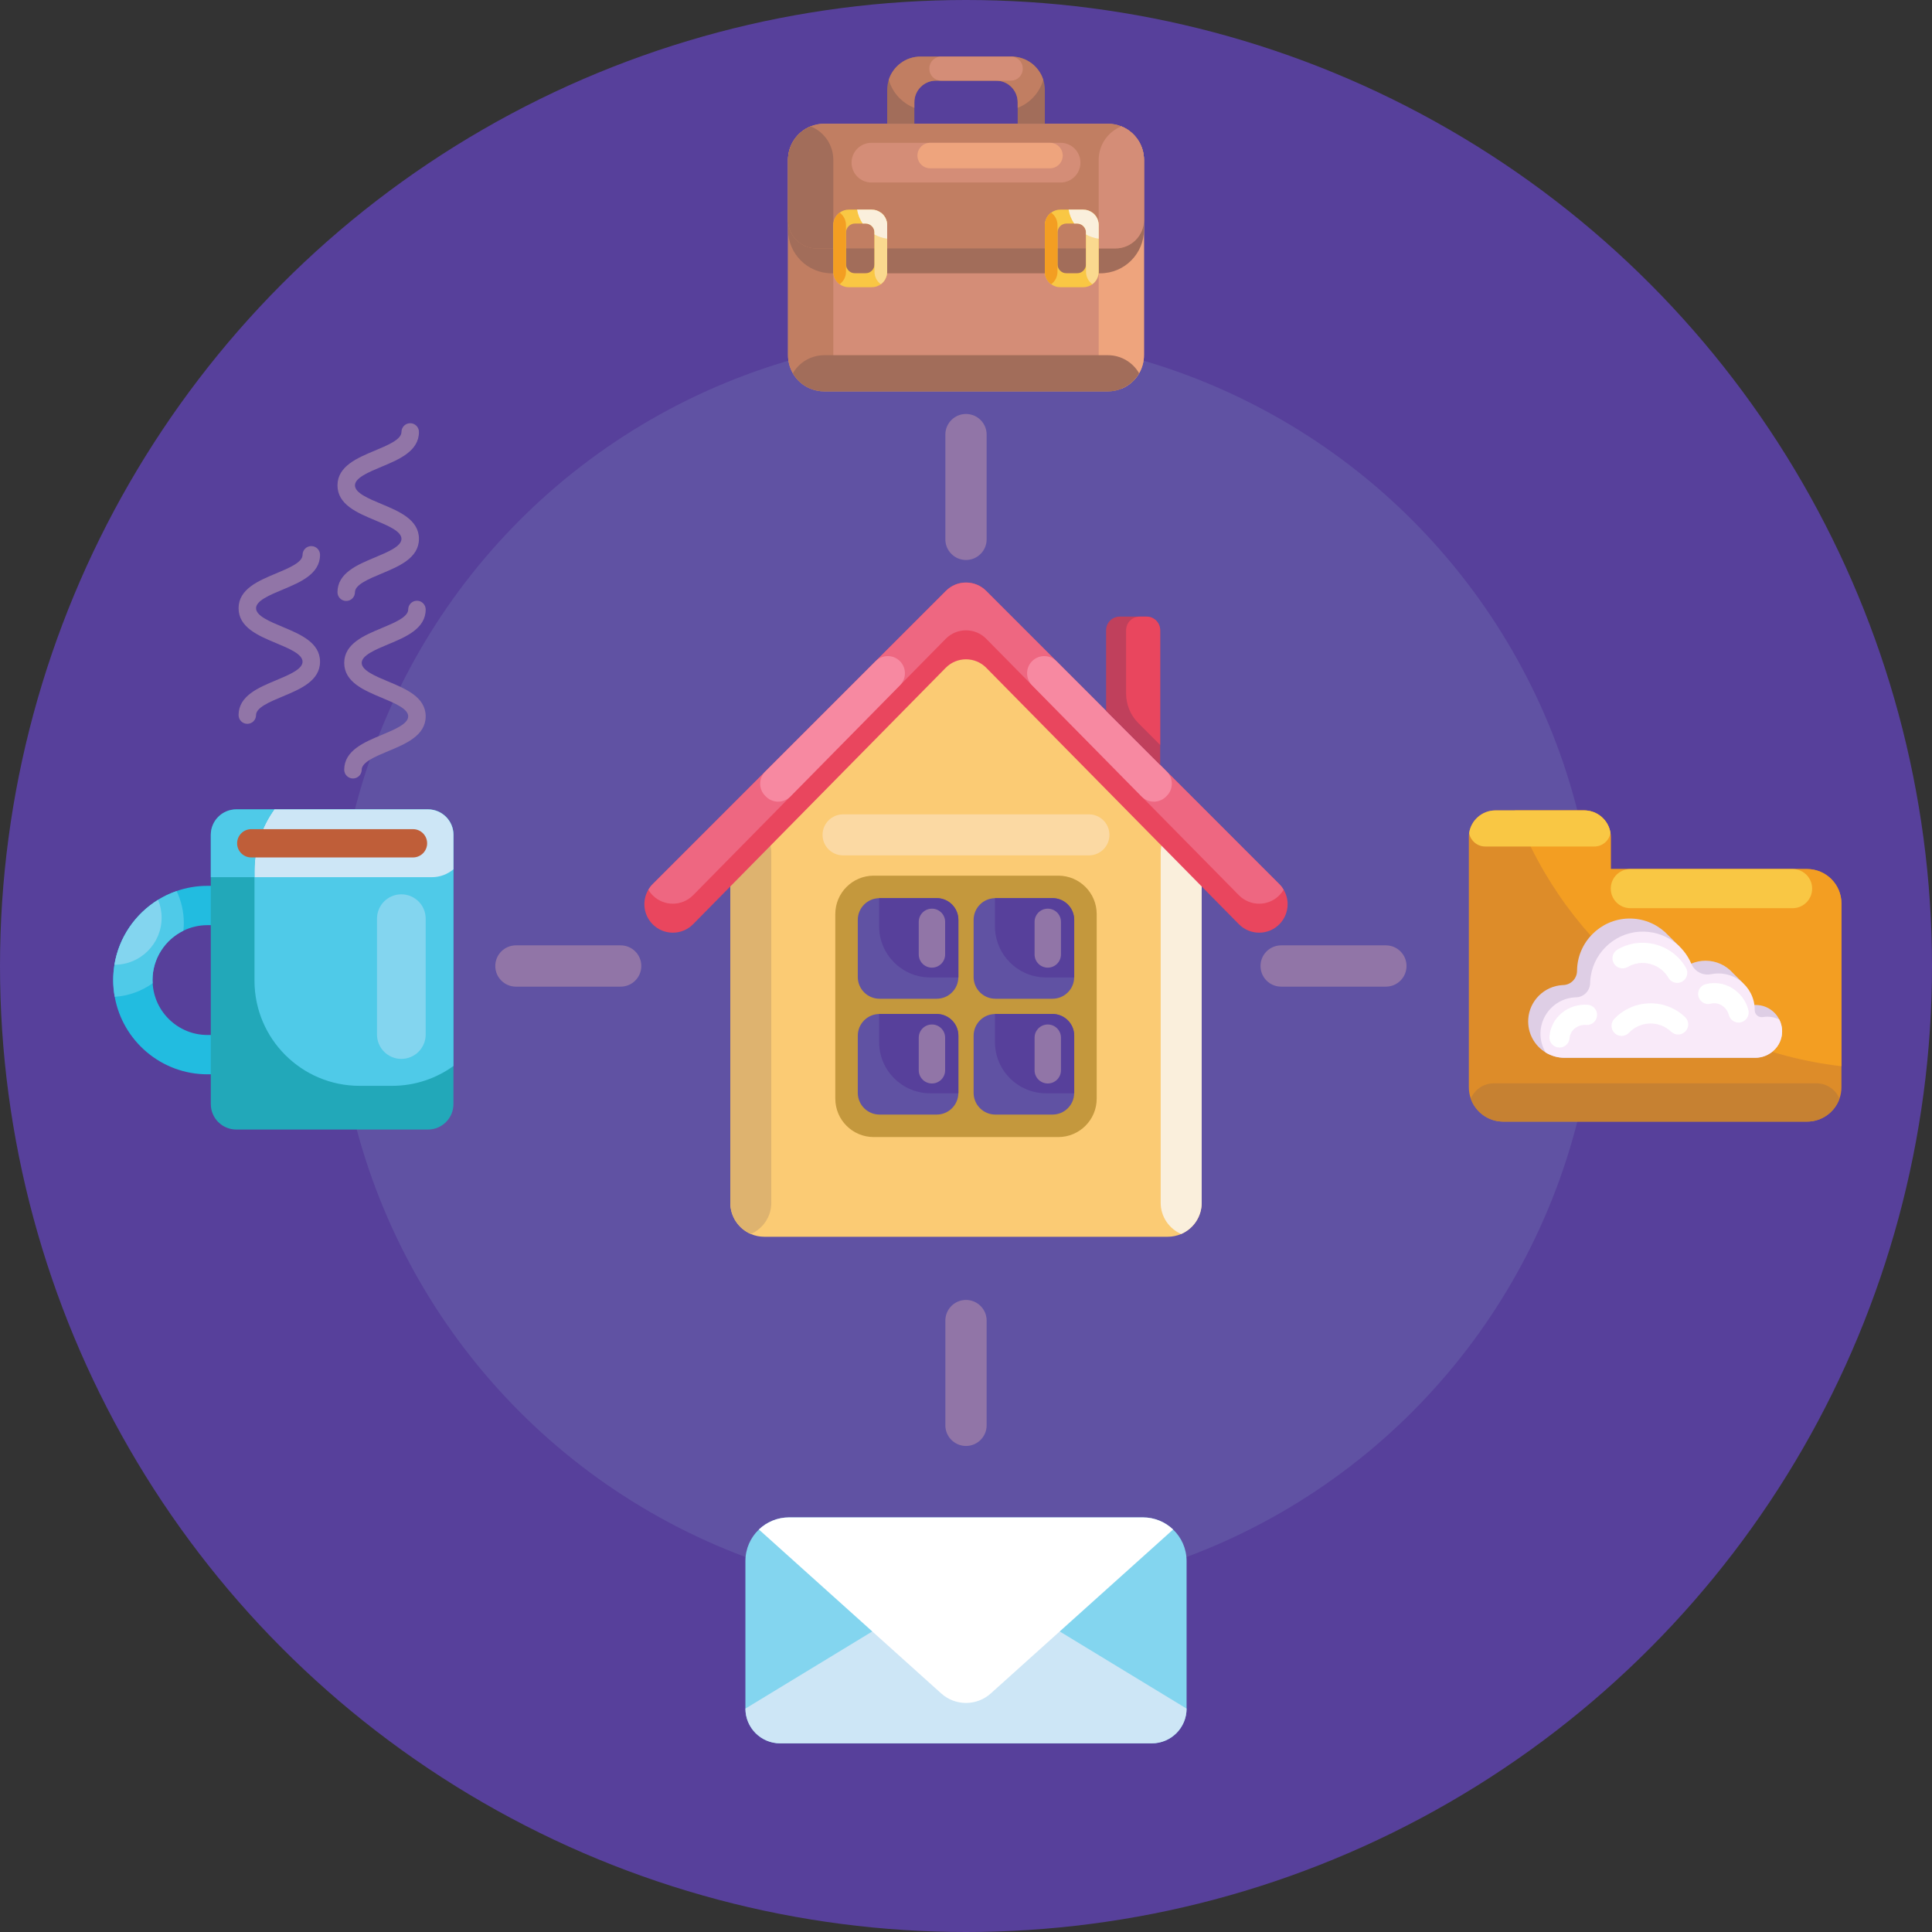 <svg id="Icons" enable-background="new 0 0 512 512" height="512" viewBox="0 0 512 512" width="512" xmlns="http://www.w3.org/2000/svg"><rect x="0" y="0" width="512" height="512" fill="#333333" stroke="none"/><g><g><circle cx="256" cy="256" fill="#57409b" r="256"/><circle cx="256" cy="256" fill="#6052a3" r="167.171"/></g><g><g><g><g><path d="m318.461 226.062v92.684c0 3.708-2.236 6.887-5.432 8.273h-.004c-1.097.474-2.304.738-3.576.738h-106.9c-1.271 0-2.479-.265-3.576-.738-3.196-1.382-5.436-4.565-5.436-8.273v-92.684l62.462-62.652z" fill="#fbcb74"/><path d="m318.461 226.062v92.684c0 3.708-2.236 6.887-5.432 8.273h-.004c-3.192-1.387-5.432-4.565-5.432-8.273v-92.684c0-3.704 2.24-6.882 5.432-8.273h.004c3.196 1.387 5.432 4.57 5.432 8.273z" fill="#faefdc"/><path d="m204.405 226.062v92.684c0 3.708-2.236 6.891-5.432 8.273-3.196-1.382-5.436-4.565-5.436-8.273v-92.684c0-3.704 2.24-6.887 5.436-8.273 3.196 1.387 5.432 4.57 5.432 8.273z" fill="#deb36f"/><path d="m294.013 221.248c0 3.001-2.433 5.434-5.434 5.434h-65.161c-3.001 0-5.434-2.433-5.434-5.434s2.433-5.434 5.434-5.434h65.161c3.001 0 5.434 2.433 5.434 5.434z" fill="#fbd9a3"/></g><g><path d="m280.455 301.331h-48.911c-5.622 0-10.18-4.558-10.18-10.18v-48.911c0-5.622 4.558-10.18 10.18-10.18h48.911c5.622 0 10.18 4.558 10.18 10.18v48.911c0 5.622-4.557 10.18-10.18 10.18z" fill="#c4983d"/><g><g><path d="m253.982 243.78v15.142c0 .032 0 .073-.008.105-.048 3.132-2.599 5.65-5.747 5.65h-15.142c-3.18 0-5.763-2.575-5.763-5.755v-15.142c0-3.148 2.526-5.707 5.658-5.755.032-.008.073-.008.105-.008h15.142c3.18 0 5.755 2.583 5.755 5.763z" fill="#6052a3"/><path d="m253.982 243.78v15.142c0 .032 0 .073-.008.105-.032.008-.073.008-.105.008h-7.313c-7.507 0-13.584-6.086-13.584-13.584v-7.321c0-.032 0-.073.008-.105.032-.008.073-.008.105-.008h15.142c3.18 0 5.755 2.583 5.755 5.763z" fill="#57409b"/><path d="m246.974 256.435c-1.931 0-3.496-1.565-3.496-3.496v-8.639c0-1.931 1.565-3.496 3.496-3.496s3.496 1.565 3.496 3.496v8.639c0 1.931-1.565 3.496-3.496 3.496z" fill="#9175a7"/></g><g><path d="m284.678 243.78v15.142c0 .032 0 .073-.008.105-.048 3.132-2.599 5.65-5.747 5.65h-15.142c-3.18 0-5.763-2.575-5.763-5.755v-15.142c0-3.148 2.526-5.707 5.658-5.755.032-.008.073-.008.105-.008h15.142c3.18 0 5.755 2.583 5.755 5.763z" fill="#6052a3"/><path d="m284.678 243.78v15.142c0 .032 0 .073-.008.105-.032.008-.073.008-.105.008h-7.313c-7.507 0-13.584-6.086-13.584-13.584v-7.321c0-.032 0-.073.008-.105.032-.008.073-.008.105-.008h15.142c3.18 0 5.755 2.583 5.755 5.763z" fill="#57409b"/><path d="m277.67 256.435c-1.931 0-3.496-1.565-3.496-3.496v-8.639c0-1.931 1.565-3.496 3.496-3.496s3.496 1.565 3.496 3.496v8.639c0 1.931-1.565 3.496-3.496 3.496z" fill="#9175a7"/></g><g><path d="m253.982 274.476v15.142c0 .032 0 .073-.008.105-.048 3.132-2.599 5.65-5.747 5.65h-15.142c-3.18 0-5.763-2.575-5.763-5.755v-15.142c0-3.148 2.526-5.707 5.658-5.755.032-.008.073-.008.105-.008h15.142c3.18 0 5.755 2.583 5.755 5.763z" fill="#6052a3"/><path d="m253.982 274.476v15.142c0 .032 0 .073-.008.105-.032.008-.073.008-.105.008h-7.313c-7.507 0-13.584-6.086-13.584-13.584v-7.321c0-.032 0-.073.008-.105.032-.008.073-.008.105-.008h15.142c3.18 0 5.755 2.583 5.755 5.763z" fill="#57409b"/><path d="m246.974 287.131c-1.931 0-3.496-1.565-3.496-3.496v-8.639c0-1.931 1.565-3.496 3.496-3.496s3.496 1.565 3.496 3.496v8.639c0 1.931-1.565 3.496-3.496 3.496z" fill="#9175a7"/></g><g><path d="m284.678 274.476v15.142c0 .032 0 .073-.008.105-.048 3.132-2.599 5.65-5.747 5.65h-15.142c-3.18 0-5.763-2.575-5.763-5.755v-15.142c0-3.148 2.526-5.707 5.658-5.755.032-.008.073-.008.105-.008h15.142c3.18 0 5.755 2.583 5.755 5.763z" fill="#6052a3"/><path d="m284.678 274.476v15.142c0 .032 0 .073-.008.105-.032.008-.073.008-.105.008h-7.313c-7.507 0-13.584-6.086-13.584-13.584v-7.321c0-.032 0-.073.008-.105.032-.008.073-.008.105-.008h15.142c3.18 0 5.755 2.583 5.755 5.763z" fill="#57409b"/><path d="m277.67 287.131c-1.931 0-3.496-1.565-3.496-3.496v-8.639c0-1.931 1.565-3.496 3.496-3.496s3.496 1.565 3.496 3.496v8.639c0 1.931-1.565 3.496-3.496 3.496z" fill="#9175a7"/></g></g></g><g><path d="m341.233 239.626c0 1.933-.738 3.861-2.21 5.334-2.961 2.961-7.77 2.944-10.71-.038l-66.942-67.945c-2.953-3-7.791-3-10.744 0l-66.942 67.945c-1.476 1.498-3.426 2.249-5.372 2.249-1.933 0-3.866-.738-5.338-2.21-2.488-2.488-2.872-6.281-1.161-9.174.316-.533.704-1.037 1.161-1.493l77.703-77.699c2.944-2.948 7.723-2.944 10.667 0l77.677 77.699c.457.457.845.96 1.161 1.493.7 1.181 1.05 2.508 1.05 3.839z" fill="#e9465e"/><path d="m340.183 235.786c-.316.533-.704 1.037-1.161 1.493v.004c-2.961 2.961-7.77 2.94-10.71-.043l-66.942-67.945c-2.953-3-7.791-3-10.744 0l-66.942 67.945c-1.476 1.498-3.426 2.249-5.376 2.249-1.933 0-3.861-.734-5.334-2.206-.461-.461-.845-.964-1.161-1.498.316-.533.704-1.037 1.161-1.493l77.703-77.699c2.944-2.948 7.723-2.944 10.667 0l77.677 77.699c.458.457.846.961 1.162 1.494z" fill="#ee6781"/><g fill="#f789a1"><path d="m203.036 211.147-.221-.216c-1.8-1.767-1.814-4.663-.03-6.447l29.283-29.281c1.761-1.761 4.612-1.773 6.388-.028 1.789 1.758 1.813 4.634.052 6.421l-29.062 29.498c-1.755 1.782-4.624 1.806-6.41.053z"/><path d="m308.966 211.147.216-.211c1.805-1.769 1.82-4.671.033-6.458l-29.265-29.273c-1.762-1.762-4.613-1.777-6.394-.034-1.797 1.76-1.823 4.644-.057 6.436l29.05 29.485c1.757 1.783 4.628 1.808 6.417.055z"/></g></g></g><g><path d="m307.461 167.022v35.7l-14.332-14.337v-21.364c0-1.997 1.617-3.614 3.61-3.614h7.113c1.992.001 3.609 1.618 3.609 3.615z" fill="#c0405c"/><path d="m307.461 167.022v30.401l-5.773-5.777c-2.091-2.086-3.26-4.92-3.26-7.868v-16.756c0-1.997 1.617-3.614 3.61-3.614h1.813c1.993 0 3.61 1.617 3.61 3.614z" fill="#e9465e"/></g></g><g><g><g><path d="m310.883 405.338c-2.074-1.979-4.888-3.207-7.987-3.207h-93.793c-3.099 0-5.913 1.228-7.987 3.207-2.205 2.098-3.576 5.066-3.576 8.345v39.112l.005-.001c0 5.083 4.119 9.205 9.202 9.205h98.505c5.082 0 9.202-4.123 9.202-9.205l.005.001v-39.112c0-3.278-1.37-6.247-3.576-8.345z" fill="#83d5ef"/><path d="m314.454 452.795c0 5.082-4.119 9.205-9.201 9.205h-98.505c-5.082 0-9.201-4.123-9.201-9.205l53.347-32.441c3.137-1.908 7.076-1.908 10.213 0z" fill="#cde6f6"/><path d="m310.883 405.338-30.052 27.013-18.263 16.427c-3.731 3.361-9.405 3.361-13.137 0l-18.263-16.427-30.052-27.013c2.074-1.979 4.888-3.207 7.987-3.207h93.793c3.1.001 5.913 1.228 7.987 3.207z" fill="#fff"/></g><g><g fill="#9175a7"><path d="m65.54 191.822c-1.279 0-2.316-1.037-2.316-2.316 0-5.081 5.261-7.276 9.903-9.213 3.468-1.447 7.055-2.944 7.055-4.938 0-1.998-3.587-3.495-7.056-4.944-4.641-1.938-9.902-4.135-9.902-9.217 0-5.083 5.261-7.279 9.902-9.217 3.468-1.448 7.055-2.946 7.055-4.943 0-1.279 1.037-2.316 2.316-2.316s2.316 1.037 2.316 2.316c0 5.083-5.261 7.279-9.902 9.217-3.468 1.448-7.055 2.946-7.055 4.943s3.586 3.495 7.055 4.943c4.641 1.938 9.902 4.135 9.902 9.218 0 5.081-5.261 7.275-9.902 9.212-3.469 1.447-7.055 2.944-7.055 4.939-.001 1.28-1.038 2.316-2.316 2.316z"/><path d="m91.751 159.26c-1.279 0-2.316-1.037-2.316-2.316 0-5.081 5.261-7.276 9.903-9.213 3.468-1.447 7.055-2.944 7.055-4.938 0-1.998-3.587-3.495-7.056-4.944-4.641-1.938-9.902-4.135-9.902-9.217s5.26-7.279 9.902-9.217c3.469-1.448 7.056-2.946 7.056-4.944 0-1.279 1.037-2.316 2.316-2.316s2.316 1.037 2.316 2.316c0 5.083-5.261 7.28-9.902 9.218-3.469 1.448-7.055 2.946-7.055 4.943s3.586 3.495 7.055 4.943c4.641 1.938 9.902 4.135 9.902 9.218 0 5.081-5.261 7.275-9.902 9.212-3.469 1.447-7.055 2.944-7.055 4.939-.001 1.279-1.038 2.316-2.317 2.316z"/><path d="m93.538 206.304c-1.279 0-2.316-1.037-2.316-2.316 0-5.081 5.261-7.276 9.903-9.213 3.468-1.447 7.055-2.944 7.055-4.938 0-1.998-3.587-3.495-7.056-4.944-4.641-1.938-9.902-4.135-9.902-9.217 0-5.083 5.261-7.279 9.902-9.217 3.468-1.448 7.055-2.946 7.055-4.943 0-1.279 1.037-2.316 2.316-2.316s2.316 1.037 2.316 2.316c0 5.083-5.261 7.279-9.902 9.217-3.468 1.448-7.055 2.946-7.055 4.943s3.586 3.495 7.055 4.943c4.641 1.938 9.902 4.135 9.902 9.218 0 5.081-5.261 7.275-9.902 9.212-3.469 1.447-7.055 2.944-7.055 4.939-.001 1.279-1.037 2.316-2.316 2.316z"/></g><g><g><path d="m40.42 259.73c0 .278.012.567.035.845.429 7.63 6.785 13.708 14.519 13.708h5.523v10.42h-5.523c-12.261 0-22.484-8.88-24.568-20.539-.267-1.436-.406-2.918-.406-4.434 0-10.918 7.028-20.203 16.799-23.596 2.559-.892 5.314-1.378 8.174-1.378h5.523v10.42h-5.523c-2.292 0-4.446.533-6.379 1.47-4.828 2.374-8.174 7.341-8.174 13.084z" fill="#22bce0"/><path d="m48.71 244.586c0 .695-.035 1.389-.116 2.061-4.828 2.374-8.174 7.34-8.174 13.083 0 .278.012.567.035.845-2.871 2.049-6.321 3.346-10.049 3.589-.267-1.436-.406-2.918-.406-4.434 0-1.378.116-2.744.336-4.064 1.181-7.259 5.523-13.477 11.566-17.205 1.528-.949 3.172-1.725 4.897-2.327 1.228 2.559 1.911 5.43 1.911 8.452z" fill="#4fcae8"/><path d="m42.828 243.208c0 6.889-5.581 12.458-12.458 12.458h-.035c1.181-7.259 5.523-13.477 11.566-17.205.592 1.471.927 3.068.927 4.747z" fill="#83d5ef"/></g><g><path d="m120.168 221.245v71.343c0 3.728-3.022 6.75-6.75 6.75h-50.803c-3.728 0-6.75-3.022-6.75-6.75v-71.343c0-3.728 3.022-6.75 6.75-6.75h50.803c3.728 0 6.75 3.022 6.75 6.75z" fill="#22a8b9"/><path d="m120.168 221.245v61.258c-4.585 3.311-10.2 5.256-16.29 5.256h-8.567c-15.387 0-27.868-12.481-27.868-27.868v-29.107c0-6.078 1.957-11.705 5.256-16.29h40.719c3.728.001 6.75 3.023 6.75 6.751z" fill="#4fcae8"/><path d="m120.168 221.245v9.135c-1.552 1.297-3.554 2.084-5.754 2.084h-46.971v-1.679c0-6.078 1.957-11.705 5.256-16.29h40.719c3.728 0 6.75 3.022 6.75 6.75z" fill="#cde6f6"/><path d="m72.699 214.495c-3.3 4.585-5.256 10.212-5.256 16.29v1.679h-11.578v-11.219c0-3.728 3.022-6.75 6.75-6.75z" fill="#4fcae8"/><path d="m109.444 219.733h-42.853c-2.071 0-3.75 1.679-3.75 3.75s1.679 3.75 3.75 3.75h42.853c2.071 0 3.75-1.679 3.75-3.75 0-2.072-1.679-3.75-3.75-3.75z" fill="#bf5e39"/><path d="m106.358 280.617c3.564 0 6.452-2.889 6.452-6.452v-30.71c0-3.564-2.889-6.452-6.452-6.452-3.564 0-6.452 2.889-6.452 6.452v30.71c0 3.563 2.889 6.452 6.452 6.452z" fill="#83d5ef"/></g></g></g><g><g><path d="m303.169 42.387v51.741c0 1.747-.468 3.387-1.285 4.798-1.063 1.843-2.726 3.303-4.72 4.101-1.105.45-2.318.697-3.585.697h-75.153c-1.273 0-2.486-.246-3.591-.697-1.994-.805-3.657-2.258-4.72-4.101-.817-1.411-1.285-3.05-1.285-4.798v-51.741c0-4.029 2.48-7.482 6.005-8.899 1.105-.45 2.318-.697 3.591-.697h75.153c1.267 0 2.48.246 3.585.697 3.519 1.417 6.005 4.864 6.005 8.899z" fill="#d48d77"/><path d="m220.84 42.387v51.741c0 4.035-2.486 7.482-6.005 8.899-3.525-1.417-6.005-4.87-6.005-8.899v-51.741c0-4.029 2.48-7.482 6.005-8.899 3.519 1.417 6.005 4.864 6.005 8.899z" fill="#c17e62"/><path d="m303.169 42.387v51.741c0 1.747-.468 3.387-1.285 4.798-1.063 1.843-2.726 3.303-4.72 4.101-1.994-.805-3.657-2.258-4.72-4.101-.817-1.411-1.285-3.05-1.285-4.798v-51.741c0-4.029 2.48-7.482 6.005-8.899 3.519 1.417 6.005 4.864 6.005 8.899z" fill="#eea47d"/><path d="m301.884 98.926c-1.657 2.87-4.756 4.798-8.304 4.798h-75.153c-1.273 0-2.486-.246-3.591-.697-1.994-.805-3.657-2.258-4.72-4.101 1.063-1.843 2.726-3.297 4.72-4.101 1.105-.45 2.318-.697 3.591-.697h75.153c3.548 0 6.647 1.928 8.304 4.798z" fill="#a26d5a"/></g><g><path d="m291.593 72.429h-71.186c-6.393 0-11.576-5.183-11.576-11.576v-5.304h94.338v5.304c0 6.393-5.183 11.576-11.576 11.576z" fill="#a26d5a"/><path d="m303.169 42.387v15.888c0 4.173-3.387 7.56-7.56 7.56h-79.218c-4.173 0-7.56-3.387-7.56-7.56v-15.888c0-4.029 2.48-7.482 6.005-8.899 1.105-.45 2.318-.697 3.591-.697h75.153c1.267 0 2.48.246 3.585.697 3.518 1.417 6.004 4.864 6.004 8.899z" fill="#c17e62"/><path d="m220.84 42.387v23.448h-4.449c-4.173 0-7.56-3.387-7.56-7.56v-15.888c0-4.029 2.48-7.482 6.005-8.899 3.518 1.417 6.004 4.864 6.004 8.899z" fill="#a26d5a"/><path d="m303.169 42.387v15.888c0 4.173-3.387 7.56-7.56 7.56h-4.449v-23.448c0-4.029 2.48-7.482 6.005-8.899 3.518 1.417 6.004 4.864 6.004 8.899z" fill="#d48d77"/><path d="m281.067 37.845h-50.134c-2.905 0-5.26 2.355-5.26 5.26s2.355 5.26 5.26 5.26h50.134c2.905 0 5.26-2.355 5.26-5.26s-2.355-5.26-5.26-5.26z" fill="#d48d77"/><path d="m278.258 44.601h-31.752c-1.866 0-3.378-1.512-3.378-3.378s1.512-3.378 3.378-3.378h31.752c1.866 0 3.378 1.512 3.378 3.378-.001 1.865-1.513 3.378-3.378 3.378z" fill="#eea47d"/></g><g><g><path d="m233.432 56.347c-.679-.504-1.519-.799-2.432-.799h-6.053c-.907 0-1.747.294-2.426.799-1.021.739-1.681 1.945-1.681 3.309v12.357c0 1.363.66 2.57 1.681 3.309.679.504 1.519.799 2.426.799h6.053c.913 0 1.753-.294 2.432-.799 1.015-.745 1.675-1.951 1.675-3.309v-12.357c0-1.357-.66-2.564-1.675-3.309zm-1.68 13.689c0 1.321-1.071 2.393-2.393 2.393h-2.768c-1.321 0-2.393-1.071-2.393-2.393v-8.403c0-1.321 1.071-2.393 2.393-2.393h2.768c1.321 0 2.393 1.071 2.393 2.393z" fill="#f9c744"/><path d="m235.107 59.656v12.357c0 1.357-.661 2.564-1.675 3.309-1.021-.745-1.681-1.951-1.681-3.309v-12.357c0-1.357.66-2.564 1.681-3.309 1.015.745 1.675 1.952 1.675 3.309z" fill="#fad98f"/><path d="m224.197 59.656v12.357c0 1.357-.66 2.564-1.675 3.309-1.021-.739-1.681-1.945-1.681-3.309v-12.357c0-1.363.66-2.57 1.681-3.309 1.014.745 1.675 1.952 1.675 3.309z" fill="#f39e22"/><path d="m233.432 56.347c-.679-.504-1.519-.799-2.432-.799h-3.861c.22 1.352.738 2.602 1.475 3.691h.745c1.321 0 2.393 1.071 2.393 2.393v.501c1.016.573 2.148.964 3.355 1.119v-3.597c0-1.356-.66-2.563-1.675-3.308z" fill="#faefdc"/></g><g><path d="m289.484 56.347c-.678-.504-1.519-.799-2.432-.799h-6.052c-.907 0-1.747.294-2.426.799-1.021.739-1.681 1.945-1.681 3.309v12.357c0 1.363.66 2.57 1.681 3.309.678.504 1.519.799 2.426.799h6.053c.913 0 1.753-.294 2.432-.799 1.015-.745 1.675-1.951 1.675-3.309v-12.357c0-1.357-.661-2.564-1.676-3.309zm-1.679 13.689c0 1.321-1.071 2.393-2.393 2.393h-2.768c-1.321 0-2.393-1.071-2.393-2.393v-8.403c0-1.321 1.071-2.393 2.393-2.393h2.768c1.321 0 2.393 1.071 2.393 2.393z" fill="#f9c744"/><path d="m291.16 59.656v12.357c0 1.357-.661 2.564-1.675 3.309-1.021-.745-1.681-1.951-1.681-3.309v-12.357c0-1.357.66-2.564 1.681-3.309 1.014.745 1.675 1.952 1.675 3.309z" fill="#fad98f"/><path d="m280.249 59.656v12.357c0 1.357-.66 2.564-1.675 3.309-1.021-.739-1.681-1.945-1.681-3.309v-12.357c0-1.363.66-2.57 1.681-3.309 1.015.745 1.675 1.952 1.675 3.309z" fill="#f39e22"/><path d="m289.484 56.347c-.678-.504-1.519-.799-2.432-.799h-3.861c.22 1.352.738 2.602 1.475 3.691h.745c1.321 0 2.393 1.071 2.393 2.393v.501c1.016.573 2.147.964 3.355 1.119v-3.597c.001-1.356-.66-2.563-1.675-3.308z" fill="#faefdc"/></g></g><g><path d="m276.893 23.827v8.965h-7.199v-5.704c0-3.158-2.564-5.722-5.728-5.722h-15.924c-3.164 0-5.728 2.564-5.728 5.722v5.704h-7.199v-8.965c0-.943.15-1.849.42-2.696 1.141-3.555 4.473-6.131 8.406-6.131h24.126c3.933 0 7.266 2.576 8.406 6.131.27.846.42 1.753.42 2.696z" fill="#a26d5a"/><path d="m276.473 21.131c-.961 3.423-3.495 6.179-6.779 7.446v-1.489c0-3.158-2.564-5.722-5.728-5.722h-15.924c-3.164 0-5.728 2.564-5.728 5.722v1.489c-1.477-.57-2.804-1.441-3.903-2.54-1.345-1.345-2.348-3.026-2.876-4.906 1.141-3.555 4.473-6.131 8.406-6.131h24.126c3.932 0 7.265 2.576 8.406 6.131z" fill="#c17e62"/><path d="m267.919 21.365h-18.512c-1.72 0-3.115-1.394-3.115-3.115v-.136c0-1.72 1.394-3.115 3.115-3.115h18.512c1.72 0 3.115 1.394 3.115 3.115v.136c-.001 1.72-1.395 3.115-3.115 3.115z" fill="#d48d77"/></g></g><g><g><path d="m488 239.419v48.701c0 1.059-.181 2.079-.516 3.024-1.245 3.548-4.622 6.089-8.594 6.089h-80.518c-3.97 0-7.349-2.538-8.597-6.084-.335-.948-.516-1.968-.516-3.029v-66.304c0-.35.025-.695.077-1.03.496-3.404 3.429-6.019 6.972-6.019h23.516c3.543 0 6.476 2.615 6.972 6.019.052.335.077.68.077 1.03v8.49h52.018c5.03 0 9.109 4.079 9.109 9.113z" fill="#dd8c29"/><path d="m487.484 291.144c-1.245 3.548-4.622 6.089-8.594 6.089h-80.518c-3.97 0-7.349-2.538-8.597-6.084.335-.799.821-1.516 1.424-2.116 1.196-1.198 2.853-1.94 4.679-1.94h85.503c2.746 0 5.098 1.672 6.103 4.051z" fill="#c68132"/><path d="m488 239.419v43.141c-39.841-4.625-72.911-31.455-86.505-67.793h18.328c3.893 0 7.049 3.156 7.049 7.049v8.49h52.018c5.031 0 9.11 4.079 9.11 9.113z" fill="#f39e22"/><g fill="#f9c744"><path d="m475.049 240.681h-42.99c-2.865 0-5.188-2.323-5.188-5.188s2.323-5.188 5.188-5.188h42.99c2.865 0 5.188 2.323 5.188 5.188 0 2.866-2.323 5.188-5.188 5.188z"/><path d="m426.794 220.786c-.377 2.02-2.149 3.548-4.277 3.548h-28.905c-2.129 0-3.9-1.528-4.277-3.548.496-3.404 3.429-6.019 6.972-6.019h23.516c3.543 0 6.475 2.615 6.971 6.019z"/></g></g><g><g><path d="m459.189 257.804c-1.764-1.967-4.338-3.206-7.189-3.206-1.348 0-2.631.276-3.796.778-.86.368-1.655.859-2.366 1.449-.083-2.163-.662-4.198-1.622-5.999l1.061.198-3.132-3.114c-.271-.294-.555-.575-.85-.845l-.019-.019v.002c-2.55-2.319-5.96-3.707-9.698-3.626-7.447.163-13.515 6.262-13.643 13.71-.001.049-.001.098-.002.147-.014 2.035-1.611 3.702-3.645 3.771-.06.002-.121.005-.181.008-4.842.252-8.793 4.146-9.106 8.985-.243 3.76 1.671 7.094 4.626 8.887 1.456.883 3.164 1.392 4.993 1.392h50.515c3.853 0 7.091-3.053 7.141-6.906.015-1.165-.255-2.265-.744-3.236-1.151-2.286-3.52-3.854-6.254-3.854-.116 0-.23.003-.345.009-1.504.073-2.883.621-3.991 1.497.448-1.112.697-2.325.697-3.598 0-1.352-.279-2.639-.782-3.807l1.095.137z" fill="#decee5"/></g><g><path d="m472.265 273.73c-.21 3.726-3.392 6.592-7.123 6.592h-50.521c-1.828 0-3.537-.509-4.993-1.392-.927-1.525-1.441-3.328-1.39-5.255.134-5.033 4.209-9.167 9.24-9.369.064-.003.127-.005.191-.006 2.066-.043 3.688-1.725 3.737-3.791.004-.152.01-.305.018-.459.39-7.013 6.044-12.705 13.054-13.136 3.304-.203 6.38.743 8.865 2.481 2.134 1.488 3.831 3.559 4.862 5.981.006.015.013.029.019.044.868 2.053 3.042 3.192 5.227 2.748.623-.127 1.267-.193 1.927-.193 1.796 0 3.477.491 4.916 1.346 2.482 1.473 4.244 4.029 4.64 7.015.055.417.083.844.083 1.278v.084c-.01 1.169 1.031 2.036 2.183 1.838.386-.066.784-.101 1.189-.101 1.131 0 2.199.268 3.144.745.532 1.058.804 2.269.732 3.55z" fill="#f9eaf9"/></g><g><g><path d="m444.477 260.478c-.923 0-1.82-.478-2.316-1.333-1.061-1.831-2.772-3.138-4.817-3.682-2.045-.545-4.179-.259-6.01.802-1.278.741-2.914.305-3.655-.972-.741-1.278-.306-2.914.972-3.655 3.067-1.778 6.642-2.255 10.068-1.344s6.292 3.102 8.07 6.169c.741 1.278.306 2.914-.972 3.655-.423.243-.885.36-1.34.36z" fill="#fff"/></g><g><path d="m429.742 274.53c-.662 0-1.325-.244-1.843-.737-1.07-1.018-1.112-2.711-.094-3.781 2.443-2.568 5.74-4.032 9.284-4.12 3.546-.082 6.91 1.208 9.478 3.652 1.07 1.018 1.112 2.711.094 3.781s-2.711 1.113-3.781.094c-1.533-1.459-3.544-2.233-5.658-2.18-2.115.053-4.084.926-5.542 2.46-.525.553-1.231.831-1.938.831z" fill="#fff"/></g><g><path d="m460.747 270.987c-1.184 0-2.266-.792-2.583-1.99-.584-2.203-2.731-3.553-4.788-3.008-1.428.378-2.892-.473-3.27-1.901s.473-2.892 1.9-3.27c4.906-1.3 9.989 1.754 11.328 6.809.378 1.428-.473 2.892-1.9 3.27-.23.061-.461.09-.687.09z" fill="#fff"/></g><g><path d="m413.283 277.612c-.069 0-.139-.003-.209-.008-1.473-.114-2.574-1.4-2.46-2.872.191-2.473 1.368-4.714 3.313-6.312 1.913-1.571 4.346-2.33 6.851-2.136 1.473.114 2.574 1.4 2.46 2.873s-1.399 2.576-2.873 2.46c-1.122-.086-2.203.246-3.044.937-.809.664-1.297 1.584-1.375 2.591-.108 1.401-1.28 2.467-2.663 2.467z" fill="#fff"/></g></g></g></g></g><g fill="#9175a7"><g><path d="m256 383.192c-3.022 0-5.471-2.45-5.471-5.471v-27.751c0-3.022 2.45-5.471 5.471-5.471 3.022 0 5.471 2.45 5.471 5.471v27.752c0 3.021-2.449 5.47-5.471 5.47z"/><path d="m256 148.401c-3.022 0-5.471-2.45-5.471-5.471v-27.752c0-3.022 2.45-5.471 5.471-5.471 3.022 0 5.471 2.45 5.471 5.471v27.752c0 3.021-2.449 5.471-5.471 5.471z"/></g><g><path d="m372.743 256c0 3.022-2.45 5.471-5.471 5.471h-27.752c-3.022 0-5.471-2.45-5.471-5.471 0-3.022 2.45-5.471 5.471-5.471h27.752c3.021 0 5.471 2.449 5.471 5.471z"/><path d="m169.951 256c0 3.022-2.45 5.471-5.471 5.471h-27.752c-3.022 0-5.471-2.45-5.471-5.471 0-3.022 2.45-5.471 5.471-5.471h27.752c3.022 0 5.471 2.449 5.471 5.471z"/></g></g></g></g></g></svg>